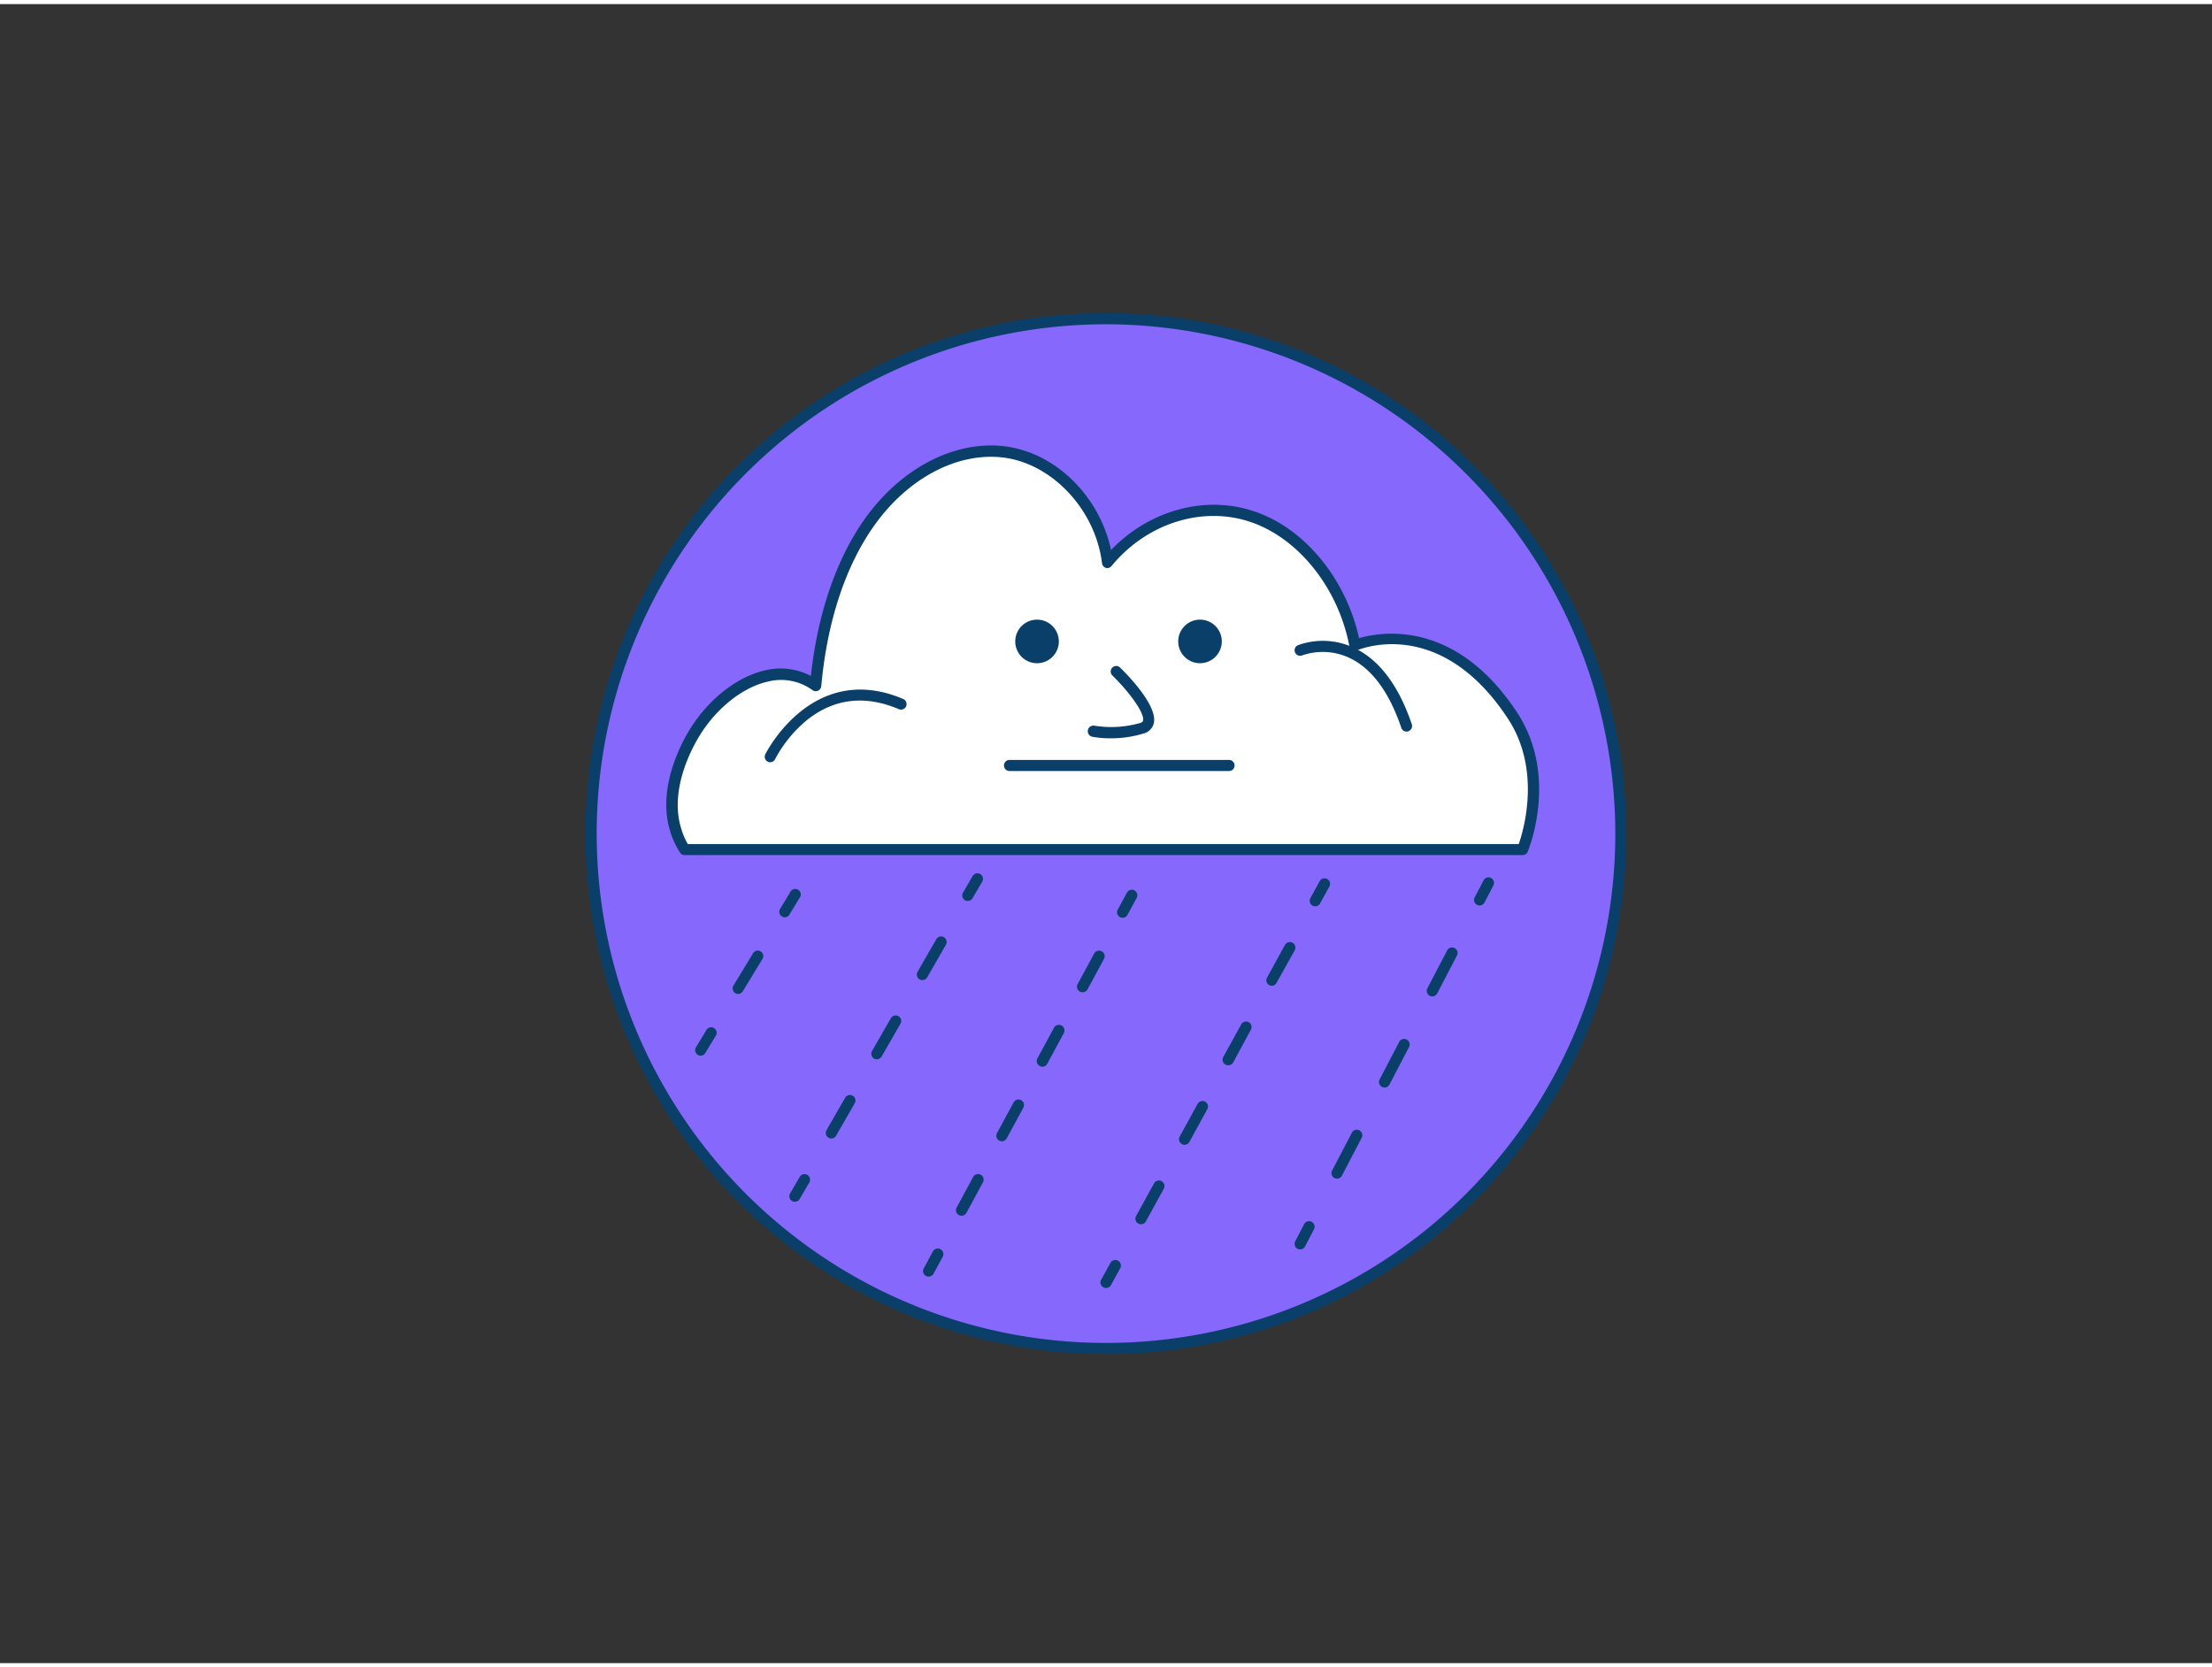 <svg xmlns="http://www.w3.org/2000/svg" viewBox="0 0 400 300" width="406" height="306" class="illustration styles_illustrationTablet__1DWOa"><rect x="0" y="0" width="400" height="300" fill="#333333" stroke="none"/><g id="_255_rain_outline" data-name="#255_rain_outline"><path d="M293.1,150A93.1,93.1,0,1,1,200,56.9,92.81,92.81,0,0,1,293.1,150Z" fill="#8768fc"></path><path d="M200,244.1a94.12,94.12,0,1,1,65.17-26.23A93.61,93.61,0,0,1,200,244.1Zm0-186.2A92.1,92.1,0,1,0,292.1,150,92.21,92.21,0,0,0,200,57.9Z" fill="#093f68"></path><path d="M123.81,152.89H275.34s5.48-13.18-1.84-24.29C260.66,109.12,245,115.94,245,115.94,243,105,235.54,95.71,226.41,92.65s-19.56.25-26.17,8.29c-1.29-10.66-9.82-19-18.89-20s-18.15,4.39-24,12.61-8.87,18.94-9.84,29.66c-7.61-5.45-17.8.94-22.63,9.77-2.61,4.76-4.31,10.72-2.77,16.08A15.18,15.18,0,0,0,123.81,152.89Z" fill="#fff"></path><path d="M275.34,153.89H123.81a1,1,0,0,1-.85-.47,15.8,15.8,0,0,1-1.85-4.1c-1.91-6.63,1-13.39,2.85-16.83,3.35-6.13,8.84-10.71,14.33-12a11.89,11.89,0,0,1,8.34,1c1.25-11.42,4.65-21.27,9.86-28.55,6.48-9,16-14,25-13,9.31,1.06,17.34,9,19.42,18.78,6.87-7.16,17-10,25.85-7,9.1,3,16.64,12.18,19,22.94,4-1.16,17.43-3.48,28.56,13.41,7.53,11.42,2.17,24.66,1.93,25.22A1,1,0,0,1,275.34,153.89Zm-151-2H274.64c.93-2.68,4.08-13.55-2-22.74-12.19-18.5-26.63-12.55-27.24-12.29a1,1,0,0,1-.87,0,1,1,0,0,1-.51-.7c-2-10.55-9.2-19.6-17.94-22.53s-18.77.29-25.09,8a1,1,0,0,1-1,.32,1,1,0,0,1-.71-.84c-1.18-9.71-9.09-18.12-18-19.13-8.2-.94-17.06,3.74-23.11,12.2-5.25,7.33-8.59,17.41-9.66,29.16a1,1,0,0,1-.58.82,1,1,0,0,1-1-.1,9.69,9.69,0,0,0-8.14-1.53c-4.87,1.11-10,5.42-13,11-1.73,3.17-4.39,9.38-2.68,15.32A13.48,13.48,0,0,0,124.37,151.89Z" fill="#093f68"></path><path d="M175,162.18a1,1,0,0,1-.86-1.5l1.74-3a1,1,0,0,1,1.74,1l-1.75,3A1,1,0,0,1,175,162.18Z" fill="#093f68"></path><path d="M150.32,205.13a1,1,0,0,1-.5-.14,1,1,0,0,1-.36-1.36l3.39-5.9a1,1,0,0,1,1.73,1l-3.39,5.9A1,1,0,0,1,150.32,205.13Zm8.24-14.32a1,1,0,0,1-.5-.13,1,1,0,0,1-.37-1.37l3.39-5.89a1,1,0,1,1,1.73,1l-3.39,5.9A1,1,0,0,1,158.56,190.81Zm8.23-14.32a1,1,0,0,1-.5-.13,1,1,0,0,1-.37-1.36l3.39-5.9a1,1,0,1,1,1.74,1L167.66,176A1,1,0,0,1,166.79,176.49Z" fill="#093f68"></path><path d="M143.73,216.58a1,1,0,0,1-.49-.13,1,1,0,0,1-.37-1.37l1.74-3a1,1,0,1,1,1.74,1l-1.75,3A1,1,0,0,1,143.73,216.58Z" fill="#093f68"></path><path d="M203,165.22a.93.93,0,0,1-.48-.12,1,1,0,0,1-.4-1.35l1.67-3.08a1,1,0,0,1,1.35-.4,1,1,0,0,1,.41,1.35l-1.67,3.08A1,1,0,0,1,203,165.22Z" fill="#093f68"></path><path d="M173.87,219.1a1,1,0,0,1-.47-.12,1,1,0,0,1-.41-1.36l3-5.55a1,1,0,1,1,1.75,1l-3,5.54A1,1,0,0,1,173.87,219.1Zm7.29-13.47a1,1,0,0,1-.87-1.48l3-5.54a1,1,0,0,1,1.35-.41,1,1,0,0,1,.41,1.36l-3,5.54A1,1,0,0,1,181.16,205.63Zm7.3-13.47A1,1,0,0,1,188,192a1,1,0,0,1-.4-1.36l3-5.54a1,1,0,0,1,1.76,1l-3,5.55A1,1,0,0,1,188.46,192.16Zm7.29-13.47a1,1,0,0,1-.48-.12,1,1,0,0,1-.4-1.35l3-5.55a1,1,0,0,1,1.76,1l-3,5.55A1,1,0,0,1,195.75,178.69Z" fill="#093f68"></path><path d="M167.92,230.1a1,1,0,0,1-.48-.12,1,1,0,0,1-.4-1.36l1.66-3.08a1,1,0,1,1,1.76,1l-1.66,3.07A1,1,0,0,1,167.92,230.1Z" fill="#093f68"></path><path d="M237.84,163.15a1,1,0,0,1-.88-1.48l1.68-3.07a1,1,0,0,1,1.36-.39,1,1,0,0,1,.4,1.35l-1.69,3.07A1,1,0,0,1,237.84,163.15Z" fill="#093f68"></path><path d="M206.32,220.64a.91.91,0,0,1-.48-.13,1,1,0,0,1-.4-1.35l3.25-5.92a1,1,0,1,1,1.75,1l-3.25,5.92A1,1,0,0,1,206.32,220.64Zm7.88-14.37a.94.94,0,0,1-.48-.13,1,1,0,0,1-.4-1.35l3.25-5.92a1,1,0,0,1,1.35-.4,1,1,0,0,1,.4,1.36l-3.24,5.92A1,1,0,0,1,214.2,206.27Zm7.88-14.38a1,1,0,0,1-.48-.12,1,1,0,0,1-.4-1.36l3.25-5.91a1,1,0,0,1,1.35-.4,1,1,0,0,1,.4,1.36L223,191.38A1,1,0,0,1,222.08,191.89ZM230,177.52a1,1,0,0,1-.88-1.48l3.25-5.92a1,1,0,0,1,1.75,1L230.83,177A1,1,0,0,1,230,177.52Z" fill="#093f68"></path><path d="M200,232.16a1,1,0,0,1-.48-.12,1,1,0,0,1-.4-1.36l1.69-3.07a1,1,0,0,1,1.75,1l-1.68,3.07A1,1,0,0,1,200,232.16Z" fill="#093f68"></path><path d="M267.56,163a.93.93,0,0,1-.46-.12,1,1,0,0,1-.43-1.35l1.62-3.1a1,1,0,0,1,1.77.93l-1.62,3.1A1,1,0,0,1,267.56,163Z" fill="#093f68"></path><path d="M241.78,212.39a1,1,0,0,1-.47-.11,1,1,0,0,1-.42-1.35l3.54-6.78a1,1,0,1,1,1.77.92l-3.54,6.78A1,1,0,0,1,241.78,212.39Zm8.59-16.48a1,1,0,0,1-.46-.11,1,1,0,0,1-.43-1.35l3.54-6.78a1,1,0,1,1,1.78.92l-3.54,6.79A1,1,0,0,1,250.37,195.91ZM259,179.44a1,1,0,0,1-.88-1.47l3.54-6.78a1,1,0,1,1,1.77.92l-3.54,6.79A1,1,0,0,1,259,179.44Z" fill="#093f68"></path><path d="M235.1,225.19a1.11,1.11,0,0,1-.46-.11,1,1,0,0,1-.42-1.35l1.61-3.11a1,1,0,0,1,1.78.93l-1.62,3.1A1,1,0,0,1,235.1,225.19Z" fill="#093f68"></path><path d="M141.92,165.14a1,1,0,0,1-.52-.15,1,1,0,0,1-.34-1.37l1.82-3a1,1,0,1,1,1.71,1l-1.82,3A1,1,0,0,1,141.92,165.14Z" fill="#093f68"></path><path d="M133.49,179a1,1,0,0,1-.52-.15,1,1,0,0,1-.34-1.37l3.47-5.71a1,1,0,1,1,1.71,1l-3.47,5.71A1,1,0,0,1,133.49,179Z" fill="#093f68"></path><path d="M126.71,190.16a1,1,0,0,1-.52-.15,1,1,0,0,1-.34-1.37l1.82-3a1,1,0,1,1,1.71,1l-1.82,3A1,1,0,0,1,126.71,190.16Z" fill="#093f68"></path><path d="M139.29,136.1s7.88-16.19,23.65-9.48" fill="#fff"></path><path d="M139.28,137.1a1,1,0,0,1-.43-.1,1,1,0,0,1-.46-1.34c.08-.17,8.49-17,24.94-10a1,1,0,1,1-.79,1.84c-6.14-2.61-11.75-1.93-16.66,2a23.52,23.52,0,0,0-5.7,7A1,1,0,0,1,139.28,137.1Z" fill="#093f68"></path><path d="M235.1,116.85s12.77-5.38,19.25,13.7" fill="#fff"></path><path d="M254.35,131.55a1,1,0,0,1-.95-.68c-2.23-6.58-5.44-10.86-9.53-12.71a11.35,11.35,0,0,0-8.38-.39,1,1,0,0,1-1.31-.54,1,1,0,0,1,.53-1.3,13.24,13.24,0,0,1,9.95.39c4.63,2.08,8.21,6.76,10.64,13.91a1,1,0,0,1-.63,1.26A.91.91,0,0,1,254.35,131.55Z" fill="#093f68"></path><circle cx="187.53" cy="115.25" r="2.94" fill="#093f68"></circle><path d="M187.53,119.19a3.94,3.94,0,1,1,3.94-3.94A3.94,3.94,0,0,1,187.53,119.19Zm0-5.88a1.94,1.94,0,1,0,1.94,1.94A1.94,1.94,0,0,0,187.53,113.31Z" fill="#093f68"></path><circle cx="216.96" cy="115.25" r="2.94" fill="#093f68"></circle><path d="M217,119.19a3.94,3.94,0,1,1,3.94-3.94A3.95,3.95,0,0,1,217,119.19Zm0-5.88a1.94,1.94,0,1,0,1.94,1.94A2,2,0,0,0,217,113.31Z" fill="#093f68"></path><path d="M200.92,132.77a18.67,18.67,0,0,1-3.4-.28,1,1,0,0,1,.41-2,19,19,0,0,0,8.23-.49c.47-.14.51-.33.54-.42.34-1.39-2.64-5.35-5.6-8.23a1,1,0,0,1,1.39-1.43c1.17,1.13,6.94,6.94,6.15,10.14a2.56,2.56,0,0,1-1.92,1.86A20.38,20.38,0,0,1,200.92,132.77Z" fill="#093f68"></path><path d="M222.25,138.68h-39.7a1,1,0,0,1,0-2h39.7a1,1,0,0,1,0,2Z" fill="#093f68"></path></g></svg>